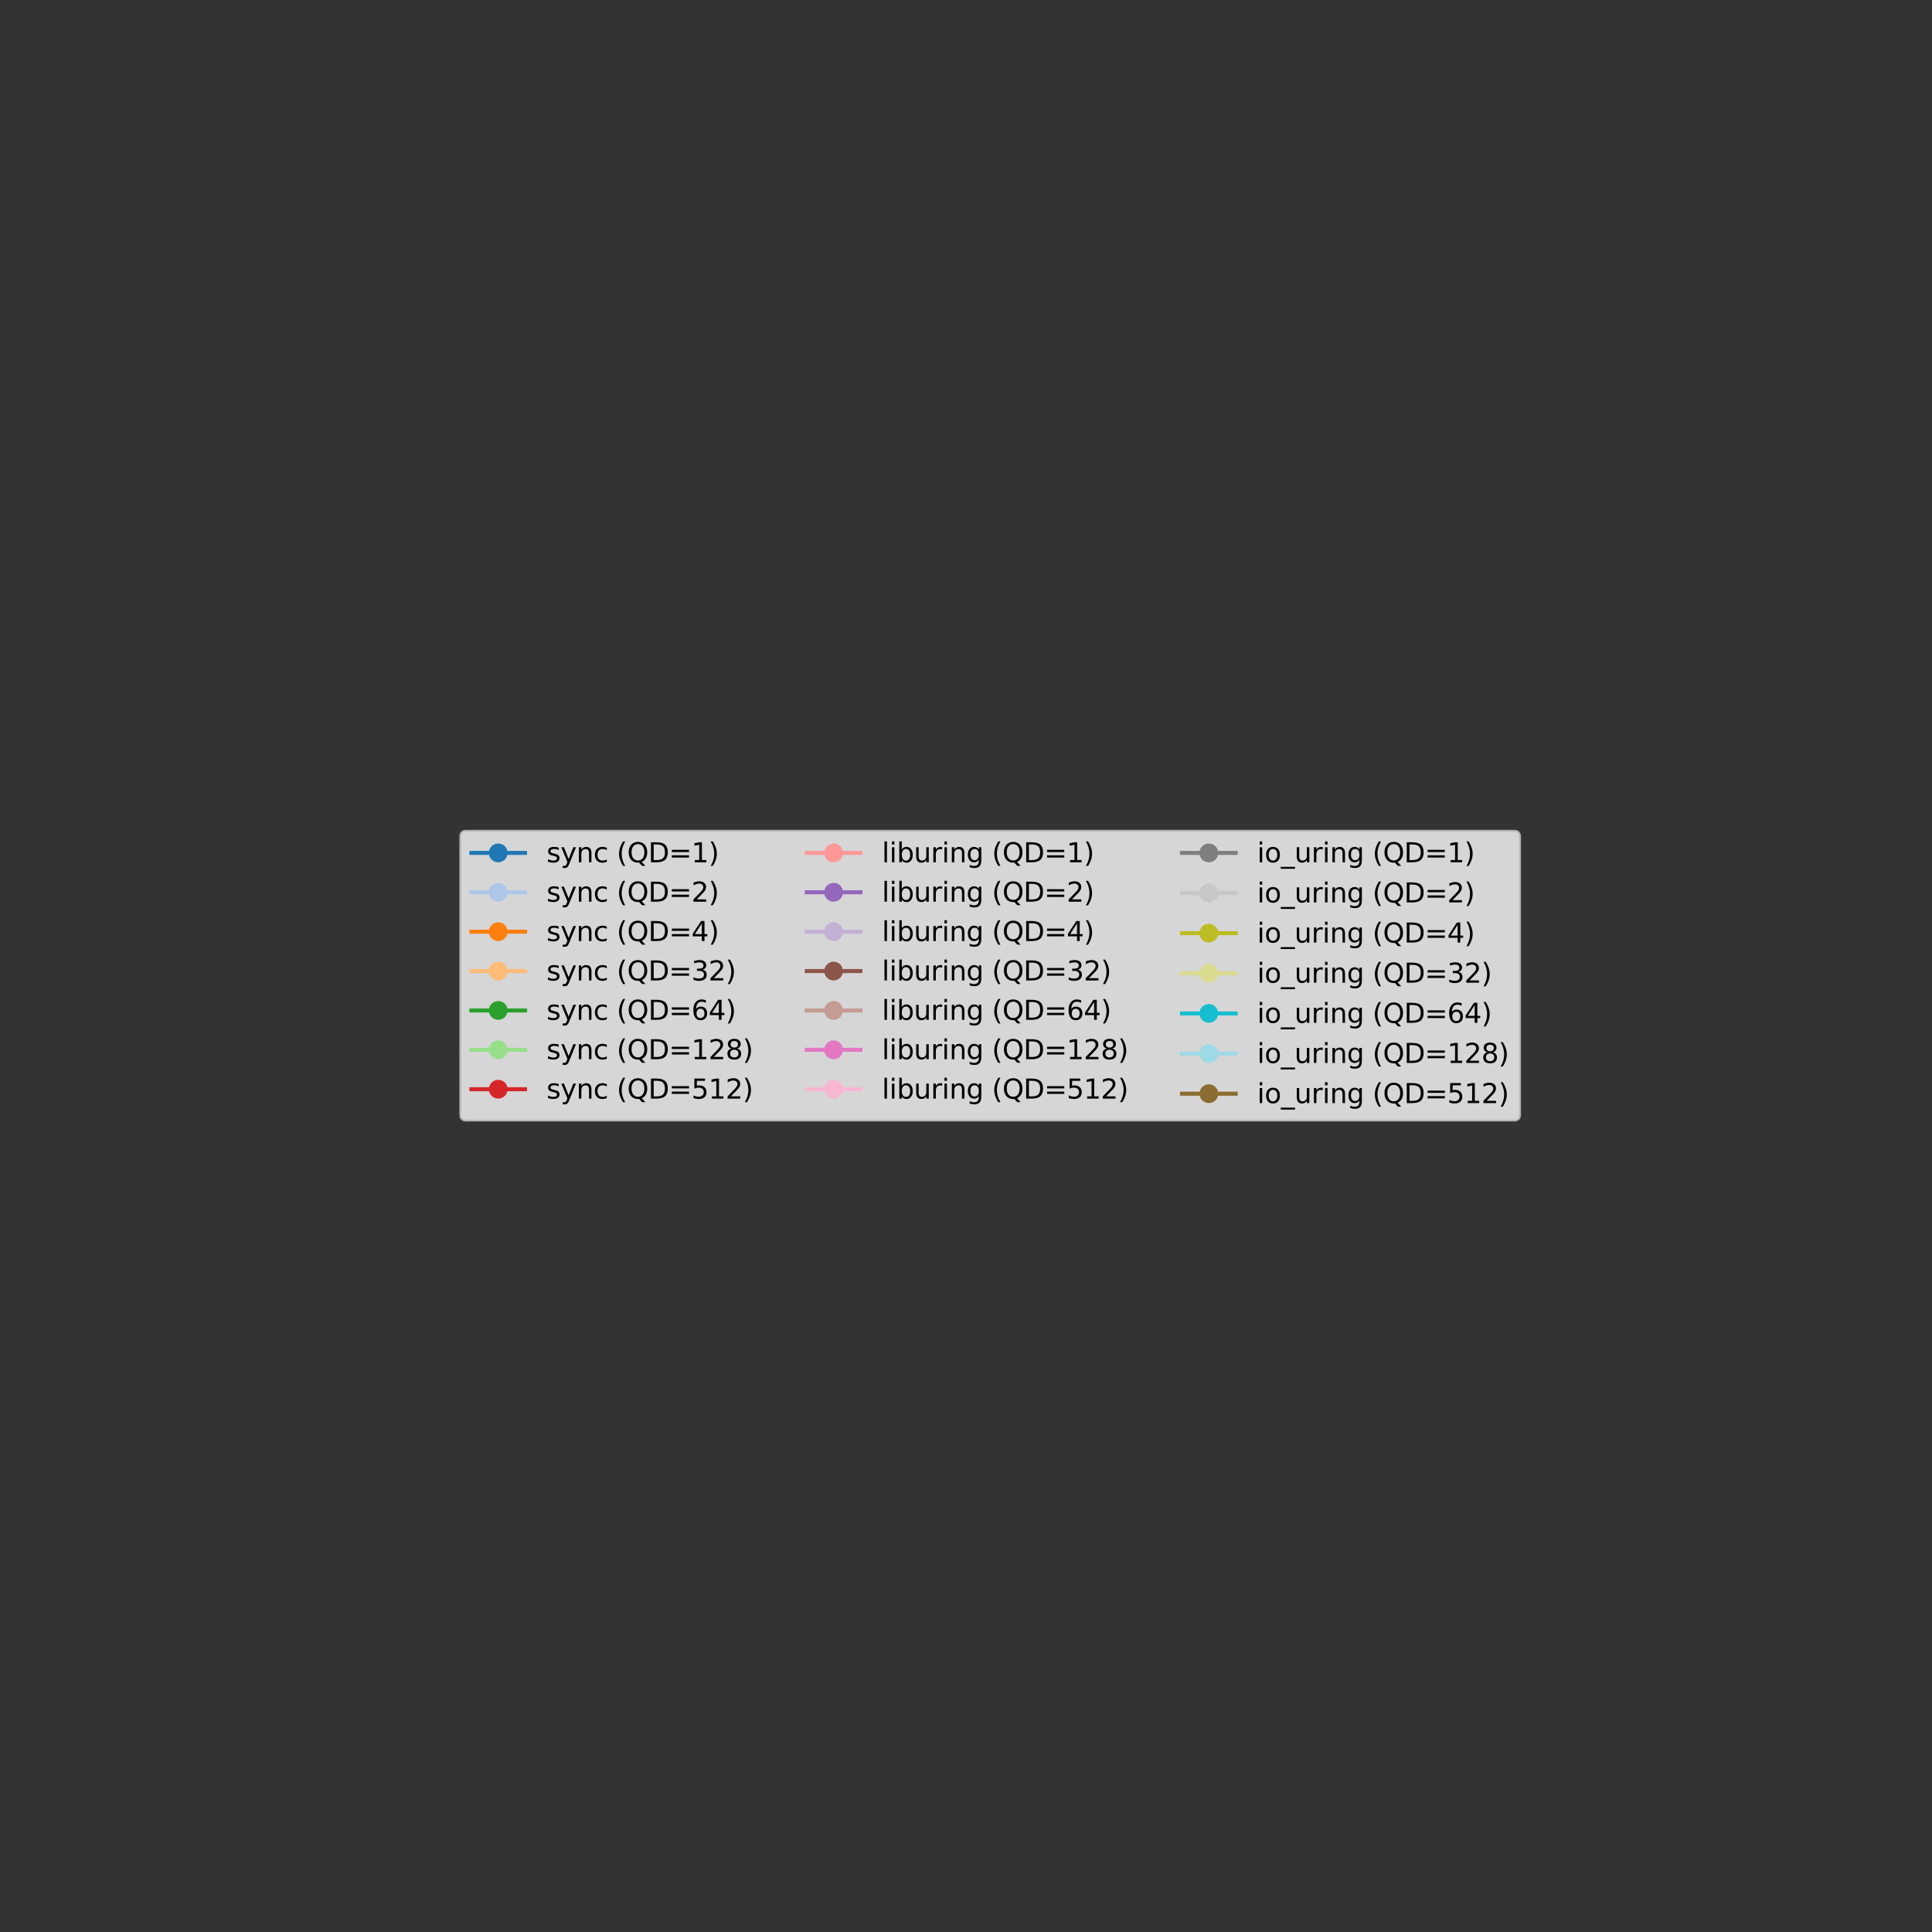 <?xml version="1.0" encoding="utf-8" standalone="no"?>
<!DOCTYPE svg PUBLIC "-//W3C//DTD SVG 1.1//EN"
  "http://www.w3.org/Graphics/SVG/1.1/DTD/svg11.dtd">
<svg xmlns:xlink="http://www.w3.org/1999/xlink" width="720pt" height="720pt" viewBox="0 0 720 720" xmlns="http://www.w3.org/2000/svg" version="1.1">
 <rect x="0" y="0" width="720" height="720" fill="#333333" stroke="none"/>
 <defs>
  <style type="text/css">*{stroke-linejoin: round; stroke-linecap: butt}</style>
 </defs>
 <g id="figure_1">
  <g id="patch_1">
   <path d="M 0 720 
L 720 720 
L 720 0 
L 0 0 
L 0 720 
z
" style="fill: none"/>
  </g>
  <g id="axes_1">
   <g id="legend_1">
    <g id="patch_2">
     <path d="M 173.674 417.447 
L 564.326 417.447 
Q 566.326 417.447 566.326 415.447 
L 566.326 311.753 
Q 566.326 309.753 564.326 309.753 
L 173.674 309.753 
Q 171.674 309.753 171.674 311.753 
L 171.674 415.447 
Q 171.674 417.447 173.674 417.447 
z
" style="fill: #ffffff; opacity: 0.8; stroke: #cccccc; stroke-linejoin: miter"/>
    </g>
    <g id="line2d_1">
     <path d="M 175.674 317.852 
L 185.674 317.852 
L 195.674 317.852 
" style="fill: none; stroke: #1f77b4; stroke-width: 1.5; stroke-linecap: square"/>
     <defs>
      <path id="m8ab7fc795e" d="M 0 3 
C 0.796 3 1.559 2.684 2.121 2.121 
C 2.684 1.559 3 0.796 3 0 
C 3 -0.796 2.684 -1.559 2.121 -2.121 
C 1.559 -2.684 0.796 -3 0 -3 
C -0.796 -3 -1.559 -2.684 -2.121 -2.121 
C -2.684 -1.559 -3 -0.796 -3 0 
C -3 0.796 -2.684 1.559 -2.121 2.121 
C -1.559 2.684 -0.796 3 0 3 
z
" style="stroke: #1f77b4"/>
     </defs>
     <g>
      <use xlink:href="#m8ab7fc795e" x="185.674" y="317.852" style="fill: #1f77b4; stroke: #1f77b4"/>
     </g>
    </g>
    <g id="text_1">
     <!-- sync (QD=1) -->
     <g transform="translate(203.674 321.352) scale(0.1 -0.1)">
      <defs>
       <path id="DejaVuSans-73" d="M 2834 3397 
L 2834 2853 
Q 2591 2978 2328 3040 
Q 2066 3103 1784 3103 
Q 1356 3103 1142 2972 
Q 928 2841 928 2578 
Q 928 2378 1081 2264 
Q 1234 2150 1697 2047 
L 1894 2003 
Q 2506 1872 2764 1633 
Q 3022 1394 3022 966 
Q 3022 478 2636 193 
Q 2250 -91 1575 -91 
Q 1294 -91 989 -36 
Q 684 19 347 128 
L 347 722 
Q 666 556 975 473 
Q 1284 391 1588 391 
Q 1994 391 2212 530 
Q 2431 669 2431 922 
Q 2431 1156 2273 1281 
Q 2116 1406 1581 1522 
L 1381 1569 
Q 847 1681 609 1914 
Q 372 2147 372 2553 
Q 372 3047 722 3315 
Q 1072 3584 1716 3584 
Q 2034 3584 2315 3537 
Q 2597 3491 2834 3397 
z
" transform="scale(0.016)"/>
       <path id="DejaVuSans-79" d="M 2059 -325 
Q 1816 -950 1584 -1140 
Q 1353 -1331 966 -1331 
L 506 -1331 
L 506 -850 
L 844 -850 
Q 1081 -850 1212 -737 
Q 1344 -625 1503 -206 
L 1606 56 
L 191 3500 
L 800 3500 
L 1894 763 
L 2988 3500 
L 3597 3500 
L 2059 -325 
z
" transform="scale(0.016)"/>
       <path id="DejaVuSans-6e" d="M 3513 2113 
L 3513 0 
L 2938 0 
L 2938 2094 
Q 2938 2591 2744 2837 
Q 2550 3084 2163 3084 
Q 1697 3084 1428 2787 
Q 1159 2491 1159 1978 
L 1159 0 
L 581 0 
L 581 3500 
L 1159 3500 
L 1159 2956 
Q 1366 3272 1645 3428 
Q 1925 3584 2291 3584 
Q 2894 3584 3203 3211 
Q 3513 2838 3513 2113 
z
" transform="scale(0.016)"/>
       <path id="DejaVuSans-63" d="M 3122 3366 
L 3122 2828 
Q 2878 2963 2633 3030 
Q 2388 3097 2138 3097 
Q 1578 3097 1268 2742 
Q 959 2388 959 1747 
Q 959 1106 1268 751 
Q 1578 397 2138 397 
Q 2388 397 2633 464 
Q 2878 531 3122 666 
L 3122 134 
Q 2881 22 2623 -34 
Q 2366 -91 2075 -91 
Q 1284 -91 818 406 
Q 353 903 353 1747 
Q 353 2603 823 3093 
Q 1294 3584 2113 3584 
Q 2378 3584 2631 3529 
Q 2884 3475 3122 3366 
z
" transform="scale(0.016)"/>
       <path id="DejaVuSans-20" transform="scale(0.016)"/>
       <path id="DejaVuSans-28" d="M 1984 4856 
Q 1566 4138 1362 3434 
Q 1159 2731 1159 2009 
Q 1159 1288 1364 580 
Q 1569 -128 1984 -844 
L 1484 -844 
Q 1016 -109 783 600 
Q 550 1309 550 2009 
Q 550 2706 781 3412 
Q 1013 4119 1484 4856 
L 1984 4856 
z
" transform="scale(0.016)"/>
       <path id="DejaVuSans-51" d="M 2522 4238 
Q 1834 4238 1429 3725 
Q 1025 3213 1025 2328 
Q 1025 1447 1429 934 
Q 1834 422 2522 422 
Q 3209 422 3611 934 
Q 4013 1447 4013 2328 
Q 4013 3213 3611 3725 
Q 3209 4238 2522 4238 
z
M 3406 84 
L 4238 -825 
L 3475 -825 
L 2784 -78 
Q 2681 -84 2626 -87 
Q 2572 -91 2522 -91 
Q 1538 -91 948 567 
Q 359 1225 359 2328 
Q 359 3434 948 4092 
Q 1538 4750 2522 4750 
Q 3503 4750 4090 4092 
Q 4678 3434 4678 2328 
Q 4678 1516 4351 937 
Q 4025 359 3406 84 
z
" transform="scale(0.016)"/>
       <path id="DejaVuSans-44" d="M 1259 4147 
L 1259 519 
L 2022 519 
Q 2988 519 3436 956 
Q 3884 1394 3884 2338 
Q 3884 3275 3436 3711 
Q 2988 4147 2022 4147 
L 1259 4147 
z
M 628 4666 
L 1925 4666 
Q 3281 4666 3915 4102 
Q 4550 3538 4550 2338 
Q 4550 1131 3912 565 
Q 3275 0 1925 0 
L 628 0 
L 628 4666 
z
" transform="scale(0.016)"/>
       <path id="DejaVuSans-3d" d="M 678 2906 
L 4684 2906 
L 4684 2381 
L 678 2381 
L 678 2906 
z
M 678 1631 
L 4684 1631 
L 4684 1100 
L 678 1100 
L 678 1631 
z
" transform="scale(0.016)"/>
       <path id="DejaVuSans-31" d="M 794 531 
L 1825 531 
L 1825 4091 
L 703 3866 
L 703 4441 
L 1819 4666 
L 2450 4666 
L 2450 531 
L 3481 531 
L 3481 0 
L 794 0 
L 794 531 
z
" transform="scale(0.016)"/>
       <path id="DejaVuSans-29" d="M 513 4856 
L 1013 4856 
Q 1481 4119 1714 3412 
Q 1947 2706 1947 2009 
Q 1947 1309 1714 600 
Q 1481 -109 1013 -844 
L 513 -844 
Q 928 -128 1133 580 
Q 1338 1288 1338 2009 
Q 1338 2731 1133 3434 
Q 928 4138 513 4856 
z
" transform="scale(0.016)"/>
      </defs>
      <use xlink:href="#DejaVuSans-73"/>
      <use xlink:href="#DejaVuSans-79" x="52.1"/>
      <use xlink:href="#DejaVuSans-6e" x="111.279"/>
      <use xlink:href="#DejaVuSans-63" x="174.658"/>
      <use xlink:href="#DejaVuSans-20" x="229.639"/>
      <use xlink:href="#DejaVuSans-28" x="261.426"/>
      <use xlink:href="#DejaVuSans-51" x="300.439"/>
      <use xlink:href="#DejaVuSans-44" x="379.15"/>
      <use xlink:href="#DejaVuSans-3d" x="456.152"/>
      <use xlink:href="#DejaVuSans-31" x="539.941"/>
      <use xlink:href="#DejaVuSans-29" x="603.564"/>
     </g>
    </g>
    <g id="line2d_2">
     <path d="M 175.674 332.53 
L 185.674 332.53 
L 195.674 332.53 
" style="fill: none; stroke: #aec7e8; stroke-width: 1.5; stroke-linecap: square"/>
     <defs>
      <path id="m1f71b1d331" d="M 0 3 
C 0.796 3 1.559 2.684 2.121 2.121 
C 2.684 1.559 3 0.796 3 0 
C 3 -0.796 2.684 -1.559 2.121 -2.121 
C 1.559 -2.684 0.796 -3 0 -3 
C -0.796 -3 -1.559 -2.684 -2.121 -2.121 
C -2.684 -1.559 -3 -0.796 -3 0 
C -3 0.796 -2.684 1.559 -2.121 2.121 
C -1.559 2.684 -0.796 3 0 3 
z
" style="stroke: #aec7e8"/>
     </defs>
     <g>
      <use xlink:href="#m1f71b1d331" x="185.674" y="332.53" style="fill: #aec7e8; stroke: #aec7e8"/>
     </g>
    </g>
    <g id="text_2">
     <!-- sync (QD=2) -->
     <g transform="translate(203.674 336.03) scale(0.1 -0.1)">
      <defs>
       <path id="DejaVuSans-32" d="M 1228 531 
L 3431 531 
L 3431 0 
L 469 0 
L 469 531 
Q 828 903 1448 1529 
Q 2069 2156 2228 2338 
Q 2531 2678 2651 2914 
Q 2772 3150 2772 3378 
Q 2772 3750 2511 3984 
Q 2250 4219 1831 4219 
Q 1534 4219 1204 4116 
Q 875 4013 500 3803 
L 500 4441 
Q 881 4594 1212 4672 
Q 1544 4750 1819 4750 
Q 2544 4750 2975 4387 
Q 3406 4025 3406 3419 
Q 3406 3131 3298 2873 
Q 3191 2616 2906 2266 
Q 2828 2175 2409 1742 
Q 1991 1309 1228 531 
z
" transform="scale(0.016)"/>
      </defs>
      <use xlink:href="#DejaVuSans-73"/>
      <use xlink:href="#DejaVuSans-79" x="52.1"/>
      <use xlink:href="#DejaVuSans-6e" x="111.279"/>
      <use xlink:href="#DejaVuSans-63" x="174.658"/>
      <use xlink:href="#DejaVuSans-20" x="229.639"/>
      <use xlink:href="#DejaVuSans-28" x="261.426"/>
      <use xlink:href="#DejaVuSans-51" x="300.439"/>
      <use xlink:href="#DejaVuSans-44" x="379.15"/>
      <use xlink:href="#DejaVuSans-3d" x="456.152"/>
      <use xlink:href="#DejaVuSans-32" x="539.941"/>
      <use xlink:href="#DejaVuSans-29" x="603.564"/>
     </g>
    </g>
    <g id="line2d_3">
     <path d="M 175.674 347.208 
L 185.674 347.208 
L 195.674 347.208 
" style="fill: none; stroke: #ff7f0e; stroke-width: 1.5; stroke-linecap: square"/>
     <defs>
      <path id="m5736bb2b88" d="M 0 3 
C 0.796 3 1.559 2.684 2.121 2.121 
C 2.684 1.559 3 0.796 3 0 
C 3 -0.796 2.684 -1.559 2.121 -2.121 
C 1.559 -2.684 0.796 -3 0 -3 
C -0.796 -3 -1.559 -2.684 -2.121 -2.121 
C -2.684 -1.559 -3 -0.796 -3 0 
C -3 0.796 -2.684 1.559 -2.121 2.121 
C -1.559 2.684 -0.796 3 0 3 
z
" style="stroke: #ff7f0e"/>
     </defs>
     <g>
      <use xlink:href="#m5736bb2b88" x="185.674" y="347.208" style="fill: #ff7f0e; stroke: #ff7f0e"/>
     </g>
    </g>
    <g id="text_3">
     <!-- sync (QD=4) -->
     <g transform="translate(203.674 350.708) scale(0.1 -0.1)">
      <defs>
       <path id="DejaVuSans-34" d="M 2419 4116 
L 825 1625 
L 2419 1625 
L 2419 4116 
z
M 2253 4666 
L 3047 4666 
L 3047 1625 
L 3713 1625 
L 3713 1100 
L 3047 1100 
L 3047 0 
L 2419 0 
L 2419 1100 
L 313 1100 
L 313 1709 
L 2253 4666 
z
" transform="scale(0.016)"/>
      </defs>
      <use xlink:href="#DejaVuSans-73"/>
      <use xlink:href="#DejaVuSans-79" x="52.1"/>
      <use xlink:href="#DejaVuSans-6e" x="111.279"/>
      <use xlink:href="#DejaVuSans-63" x="174.658"/>
      <use xlink:href="#DejaVuSans-20" x="229.639"/>
      <use xlink:href="#DejaVuSans-28" x="261.426"/>
      <use xlink:href="#DejaVuSans-51" x="300.439"/>
      <use xlink:href="#DejaVuSans-44" x="379.15"/>
      <use xlink:href="#DejaVuSans-3d" x="456.152"/>
      <use xlink:href="#DejaVuSans-34" x="539.941"/>
      <use xlink:href="#DejaVuSans-29" x="603.564"/>
     </g>
    </g>
    <g id="line2d_4">
     <path d="M 175.674 361.886 
L 185.674 361.886 
L 195.674 361.886 
" style="fill: none; stroke: #ffbb78; stroke-width: 1.5; stroke-linecap: square"/>
     <defs>
      <path id="m70a2b8c327" d="M 0 3 
C 0.796 3 1.559 2.684 2.121 2.121 
C 2.684 1.559 3 0.796 3 0 
C 3 -0.796 2.684 -1.559 2.121 -2.121 
C 1.559 -2.684 0.796 -3 0 -3 
C -0.796 -3 -1.559 -2.684 -2.121 -2.121 
C -2.684 -1.559 -3 -0.796 -3 0 
C -3 0.796 -2.684 1.559 -2.121 2.121 
C -1.559 2.684 -0.796 3 0 3 
z
" style="stroke: #ffbb78"/>
     </defs>
     <g>
      <use xlink:href="#m70a2b8c327" x="185.674" y="361.886" style="fill: #ffbb78; stroke: #ffbb78"/>
     </g>
    </g>
    <g id="text_4">
     <!-- sync (QD=32) -->
     <g transform="translate(203.674 365.386) scale(0.1 -0.1)">
      <defs>
       <path id="DejaVuSans-33" d="M 2597 2516 
Q 3050 2419 3304 2112 
Q 3559 1806 3559 1356 
Q 3559 666 3084 287 
Q 2609 -91 1734 -91 
Q 1441 -91 1130 -33 
Q 819 25 488 141 
L 488 750 
Q 750 597 1062 519 
Q 1375 441 1716 441 
Q 2309 441 2620 675 
Q 2931 909 2931 1356 
Q 2931 1769 2642 2001 
Q 2353 2234 1838 2234 
L 1294 2234 
L 1294 2753 
L 1863 2753 
Q 2328 2753 2575 2939 
Q 2822 3125 2822 3475 
Q 2822 3834 2567 4026 
Q 2313 4219 1838 4219 
Q 1578 4219 1281 4162 
Q 984 4106 628 3988 
L 628 4550 
Q 988 4650 1302 4700 
Q 1616 4750 1894 4750 
Q 2613 4750 3031 4423 
Q 3450 4097 3450 3541 
Q 3450 3153 3228 2886 
Q 3006 2619 2597 2516 
z
" transform="scale(0.016)"/>
      </defs>
      <use xlink:href="#DejaVuSans-73"/>
      <use xlink:href="#DejaVuSans-79" x="52.1"/>
      <use xlink:href="#DejaVuSans-6e" x="111.279"/>
      <use xlink:href="#DejaVuSans-63" x="174.658"/>
      <use xlink:href="#DejaVuSans-20" x="229.639"/>
      <use xlink:href="#DejaVuSans-28" x="261.426"/>
      <use xlink:href="#DejaVuSans-51" x="300.439"/>
      <use xlink:href="#DejaVuSans-44" x="379.15"/>
      <use xlink:href="#DejaVuSans-3d" x="456.152"/>
      <use xlink:href="#DejaVuSans-33" x="539.941"/>
      <use xlink:href="#DejaVuSans-32" x="603.564"/>
      <use xlink:href="#DejaVuSans-29" x="667.188"/>
     </g>
    </g>
    <g id="line2d_5">
     <path d="M 175.674 376.564 
L 185.674 376.564 
L 195.674 376.564 
" style="fill: none; stroke: #2ca02c; stroke-width: 1.5; stroke-linecap: square"/>
     <defs>
      <path id="m4af6b072e3" d="M 0 3 
C 0.796 3 1.559 2.684 2.121 2.121 
C 2.684 1.559 3 0.796 3 0 
C 3 -0.796 2.684 -1.559 2.121 -2.121 
C 1.559 -2.684 0.796 -3 0 -3 
C -0.796 -3 -1.559 -2.684 -2.121 -2.121 
C -2.684 -1.559 -3 -0.796 -3 0 
C -3 0.796 -2.684 1.559 -2.121 2.121 
C -1.559 2.684 -0.796 3 0 3 
z
" style="stroke: #2ca02c"/>
     </defs>
     <g>
      <use xlink:href="#m4af6b072e3" x="185.674" y="376.564" style="fill: #2ca02c; stroke: #2ca02c"/>
     </g>
    </g>
    <g id="text_5">
     <!-- sync (QD=64) -->
     <g transform="translate(203.674 380.064) scale(0.1 -0.1)">
      <defs>
       <path id="DejaVuSans-36" d="M 2113 2584 
Q 1688 2584 1439 2293 
Q 1191 2003 1191 1497 
Q 1191 994 1439 701 
Q 1688 409 2113 409 
Q 2538 409 2786 701 
Q 3034 994 3034 1497 
Q 3034 2003 2786 2293 
Q 2538 2584 2113 2584 
z
M 3366 4563 
L 3366 3988 
Q 3128 4100 2886 4159 
Q 2644 4219 2406 4219 
Q 1781 4219 1451 3797 
Q 1122 3375 1075 2522 
Q 1259 2794 1537 2939 
Q 1816 3084 2150 3084 
Q 2853 3084 3261 2657 
Q 3669 2231 3669 1497 
Q 3669 778 3244 343 
Q 2819 -91 2113 -91 
Q 1303 -91 875 529 
Q 447 1150 447 2328 
Q 447 3434 972 4092 
Q 1497 4750 2381 4750 
Q 2619 4750 2861 4703 
Q 3103 4656 3366 4563 
z
" transform="scale(0.016)"/>
      </defs>
      <use xlink:href="#DejaVuSans-73"/>
      <use xlink:href="#DejaVuSans-79" x="52.1"/>
      <use xlink:href="#DejaVuSans-6e" x="111.279"/>
      <use xlink:href="#DejaVuSans-63" x="174.658"/>
      <use xlink:href="#DejaVuSans-20" x="229.639"/>
      <use xlink:href="#DejaVuSans-28" x="261.426"/>
      <use xlink:href="#DejaVuSans-51" x="300.439"/>
      <use xlink:href="#DejaVuSans-44" x="379.15"/>
      <use xlink:href="#DejaVuSans-3d" x="456.152"/>
      <use xlink:href="#DejaVuSans-36" x="539.941"/>
      <use xlink:href="#DejaVuSans-34" x="603.564"/>
      <use xlink:href="#DejaVuSans-29" x="667.188"/>
     </g>
    </g>
    <g id="line2d_6">
     <path d="M 175.674 391.242 
L 185.674 391.242 
L 195.674 391.242 
" style="fill: none; stroke: #98df8a; stroke-width: 1.5; stroke-linecap: square"/>
     <defs>
      <path id="mdacebbf395" d="M 0 3 
C 0.796 3 1.559 2.684 2.121 2.121 
C 2.684 1.559 3 0.796 3 0 
C 3 -0.796 2.684 -1.559 2.121 -2.121 
C 1.559 -2.684 0.796 -3 0 -3 
C -0.796 -3 -1.559 -2.684 -2.121 -2.121 
C -2.684 -1.559 -3 -0.796 -3 0 
C -3 0.796 -2.684 1.559 -2.121 2.121 
C -1.559 2.684 -0.796 3 0 3 
z
" style="stroke: #98df8a"/>
     </defs>
     <g>
      <use xlink:href="#mdacebbf395" x="185.674" y="391.242" style="fill: #98df8a; stroke: #98df8a"/>
     </g>
    </g>
    <g id="text_6">
     <!-- sync (QD=128) -->
     <g transform="translate(203.674 394.742) scale(0.1 -0.1)">
      <defs>
       <path id="DejaVuSans-38" d="M 2034 2216 
Q 1584 2216 1326 1975 
Q 1069 1734 1069 1313 
Q 1069 891 1326 650 
Q 1584 409 2034 409 
Q 2484 409 2743 651 
Q 3003 894 3003 1313 
Q 3003 1734 2745 1975 
Q 2488 2216 2034 2216 
z
M 1403 2484 
Q 997 2584 770 2862 
Q 544 3141 544 3541 
Q 544 4100 942 4425 
Q 1341 4750 2034 4750 
Q 2731 4750 3128 4425 
Q 3525 4100 3525 3541 
Q 3525 3141 3298 2862 
Q 3072 2584 2669 2484 
Q 3125 2378 3379 2068 
Q 3634 1759 3634 1313 
Q 3634 634 3220 271 
Q 2806 -91 2034 -91 
Q 1263 -91 848 271 
Q 434 634 434 1313 
Q 434 1759 690 2068 
Q 947 2378 1403 2484 
z
M 1172 3481 
Q 1172 3119 1398 2916 
Q 1625 2713 2034 2713 
Q 2441 2713 2670 2916 
Q 2900 3119 2900 3481 
Q 2900 3844 2670 4047 
Q 2441 4250 2034 4250 
Q 1625 4250 1398 4047 
Q 1172 3844 1172 3481 
z
" transform="scale(0.016)"/>
      </defs>
      <use xlink:href="#DejaVuSans-73"/>
      <use xlink:href="#DejaVuSans-79" x="52.1"/>
      <use xlink:href="#DejaVuSans-6e" x="111.279"/>
      <use xlink:href="#DejaVuSans-63" x="174.658"/>
      <use xlink:href="#DejaVuSans-20" x="229.639"/>
      <use xlink:href="#DejaVuSans-28" x="261.426"/>
      <use xlink:href="#DejaVuSans-51" x="300.439"/>
      <use xlink:href="#DejaVuSans-44" x="379.15"/>
      <use xlink:href="#DejaVuSans-3d" x="456.152"/>
      <use xlink:href="#DejaVuSans-31" x="539.941"/>
      <use xlink:href="#DejaVuSans-32" x="603.564"/>
      <use xlink:href="#DejaVuSans-38" x="667.188"/>
      <use xlink:href="#DejaVuSans-29" x="730.811"/>
     </g>
    </g>
    <g id="line2d_7">
     <path d="M 175.674 405.92 
L 185.674 405.92 
L 195.674 405.92 
" style="fill: none; stroke: #d62728; stroke-width: 1.5; stroke-linecap: square"/>
     <defs>
      <path id="m9d462d603a" d="M 0 3 
C 0.796 3 1.559 2.684 2.121 2.121 
C 2.684 1.559 3 0.796 3 0 
C 3 -0.796 2.684 -1.559 2.121 -2.121 
C 1.559 -2.684 0.796 -3 0 -3 
C -0.796 -3 -1.559 -2.684 -2.121 -2.121 
C -2.684 -1.559 -3 -0.796 -3 0 
C -3 0.796 -2.684 1.559 -2.121 2.121 
C -1.559 2.684 -0.796 3 0 3 
z
" style="stroke: #d62728"/>
     </defs>
     <g>
      <use xlink:href="#m9d462d603a" x="185.674" y="405.92" style="fill: #d62728; stroke: #d62728"/>
     </g>
    </g>
    <g id="text_7">
     <!-- sync (QD=512) -->
     <g transform="translate(203.674 409.42) scale(0.1 -0.1)">
      <defs>
       <path id="DejaVuSans-35" d="M 691 4666 
L 3169 4666 
L 3169 4134 
L 1269 4134 
L 1269 2991 
Q 1406 3038 1543 3061 
Q 1681 3084 1819 3084 
Q 2600 3084 3056 2656 
Q 3513 2228 3513 1497 
Q 3513 744 3044 326 
Q 2575 -91 1722 -91 
Q 1428 -91 1123 -41 
Q 819 9 494 109 
L 494 744 
Q 775 591 1075 516 
Q 1375 441 1709 441 
Q 2250 441 2565 725 
Q 2881 1009 2881 1497 
Q 2881 1984 2565 2268 
Q 2250 2553 1709 2553 
Q 1456 2553 1204 2497 
Q 953 2441 691 2322 
L 691 4666 
z
" transform="scale(0.016)"/>
      </defs>
      <use xlink:href="#DejaVuSans-73"/>
      <use xlink:href="#DejaVuSans-79" x="52.1"/>
      <use xlink:href="#DejaVuSans-6e" x="111.279"/>
      <use xlink:href="#DejaVuSans-63" x="174.658"/>
      <use xlink:href="#DejaVuSans-20" x="229.639"/>
      <use xlink:href="#DejaVuSans-28" x="261.426"/>
      <use xlink:href="#DejaVuSans-51" x="300.439"/>
      <use xlink:href="#DejaVuSans-44" x="379.15"/>
      <use xlink:href="#DejaVuSans-3d" x="456.152"/>
      <use xlink:href="#DejaVuSans-35" x="539.941"/>
      <use xlink:href="#DejaVuSans-31" x="603.564"/>
      <use xlink:href="#DejaVuSans-32" x="667.188"/>
      <use xlink:href="#DejaVuSans-29" x="730.811"/>
     </g>
    </g>
    <g id="line2d_8">
     <path d="M 300.659 317.852 
L 310.659 317.852 
L 320.659 317.852 
" style="fill: none; stroke: #ff9896; stroke-width: 1.5; stroke-linecap: square"/>
     <defs>
      <path id="m18e12fead7" d="M 0 3 
C 0.796 3 1.559 2.684 2.121 2.121 
C 2.684 1.559 3 0.796 3 0 
C 3 -0.796 2.684 -1.559 2.121 -2.121 
C 1.559 -2.684 0.796 -3 0 -3 
C -0.796 -3 -1.559 -2.684 -2.121 -2.121 
C -2.684 -1.559 -3 -0.796 -3 0 
C -3 0.796 -2.684 1.559 -2.121 2.121 
C -1.559 2.684 -0.796 3 0 3 
z
" style="stroke: #ff9896"/>
     </defs>
     <g>
      <use xlink:href="#m18e12fead7" x="310.659" y="317.852" style="fill: #ff9896; stroke: #ff9896"/>
     </g>
    </g>
    <g id="text_8">
     <!-- liburing (QD=1) -->
     <g transform="translate(328.659 321.352) scale(0.1 -0.1)">
      <defs>
       <path id="DejaVuSans-6c" d="M 603 4863 
L 1178 4863 
L 1178 0 
L 603 0 
L 603 4863 
z
" transform="scale(0.016)"/>
       <path id="DejaVuSans-69" d="M 603 3500 
L 1178 3500 
L 1178 0 
L 603 0 
L 603 3500 
z
M 603 4863 
L 1178 4863 
L 1178 4134 
L 603 4134 
L 603 4863 
z
" transform="scale(0.016)"/>
       <path id="DejaVuSans-62" d="M 3116 1747 
Q 3116 2381 2855 2742 
Q 2594 3103 2138 3103 
Q 1681 3103 1420 2742 
Q 1159 2381 1159 1747 
Q 1159 1113 1420 752 
Q 1681 391 2138 391 
Q 2594 391 2855 752 
Q 3116 1113 3116 1747 
z
M 1159 2969 
Q 1341 3281 1617 3432 
Q 1894 3584 2278 3584 
Q 2916 3584 3314 3078 
Q 3713 2572 3713 1747 
Q 3713 922 3314 415 
Q 2916 -91 2278 -91 
Q 1894 -91 1617 61 
Q 1341 213 1159 525 
L 1159 0 
L 581 0 
L 581 4863 
L 1159 4863 
L 1159 2969 
z
" transform="scale(0.016)"/>
       <path id="DejaVuSans-75" d="M 544 1381 
L 544 3500 
L 1119 3500 
L 1119 1403 
Q 1119 906 1312 657 
Q 1506 409 1894 409 
Q 2359 409 2629 706 
Q 2900 1003 2900 1516 
L 2900 3500 
L 3475 3500 
L 3475 0 
L 2900 0 
L 2900 538 
Q 2691 219 2414 64 
Q 2138 -91 1772 -91 
Q 1169 -91 856 284 
Q 544 659 544 1381 
z
M 1991 3584 
L 1991 3584 
z
" transform="scale(0.016)"/>
       <path id="DejaVuSans-72" d="M 2631 2963 
Q 2534 3019 2420 3045 
Q 2306 3072 2169 3072 
Q 1681 3072 1420 2755 
Q 1159 2438 1159 1844 
L 1159 0 
L 581 0 
L 581 3500 
L 1159 3500 
L 1159 2956 
Q 1341 3275 1631 3429 
Q 1922 3584 2338 3584 
Q 2397 3584 2469 3576 
Q 2541 3569 2628 3553 
L 2631 2963 
z
" transform="scale(0.016)"/>
       <path id="DejaVuSans-67" d="M 2906 1791 
Q 2906 2416 2648 2759 
Q 2391 3103 1925 3103 
Q 1463 3103 1205 2759 
Q 947 2416 947 1791 
Q 947 1169 1205 825 
Q 1463 481 1925 481 
Q 2391 481 2648 825 
Q 2906 1169 2906 1791 
z
M 3481 434 
Q 3481 -459 3084 -895 
Q 2688 -1331 1869 -1331 
Q 1566 -1331 1297 -1286 
Q 1028 -1241 775 -1147 
L 775 -588 
Q 1028 -725 1275 -790 
Q 1522 -856 1778 -856 
Q 2344 -856 2625 -561 
Q 2906 -266 2906 331 
L 2906 616 
Q 2728 306 2450 153 
Q 2172 0 1784 0 
Q 1141 0 747 490 
Q 353 981 353 1791 
Q 353 2603 747 3093 
Q 1141 3584 1784 3584 
Q 2172 3584 2450 3431 
Q 2728 3278 2906 2969 
L 2906 3500 
L 3481 3500 
L 3481 434 
z
" transform="scale(0.016)"/>
      </defs>
      <use xlink:href="#DejaVuSans-6c"/>
      <use xlink:href="#DejaVuSans-69" x="27.783"/>
      <use xlink:href="#DejaVuSans-62" x="55.566"/>
      <use xlink:href="#DejaVuSans-75" x="119.043"/>
      <use xlink:href="#DejaVuSans-72" x="182.422"/>
      <use xlink:href="#DejaVuSans-69" x="223.535"/>
      <use xlink:href="#DejaVuSans-6e" x="251.318"/>
      <use xlink:href="#DejaVuSans-67" x="314.697"/>
      <use xlink:href="#DejaVuSans-20" x="378.174"/>
      <use xlink:href="#DejaVuSans-28" x="409.961"/>
      <use xlink:href="#DejaVuSans-51" x="448.975"/>
      <use xlink:href="#DejaVuSans-44" x="527.686"/>
      <use xlink:href="#DejaVuSans-3d" x="604.688"/>
      <use xlink:href="#DejaVuSans-31" x="688.477"/>
      <use xlink:href="#DejaVuSans-29" x="752.1"/>
     </g>
    </g>
    <g id="line2d_9">
     <path d="M 300.659 332.53 
L 310.659 332.53 
L 320.659 332.53 
" style="fill: none; stroke: #9467bd; stroke-width: 1.5; stroke-linecap: square"/>
     <defs>
      <path id="m5ba9f2a672" d="M 0 3 
C 0.796 3 1.559 2.684 2.121 2.121 
C 2.684 1.559 3 0.796 3 0 
C 3 -0.796 2.684 -1.559 2.121 -2.121 
C 1.559 -2.684 0.796 -3 0 -3 
C -0.796 -3 -1.559 -2.684 -2.121 -2.121 
C -2.684 -1.559 -3 -0.796 -3 0 
C -3 0.796 -2.684 1.559 -2.121 2.121 
C -1.559 2.684 -0.796 3 0 3 
z
" style="stroke: #9467bd"/>
     </defs>
     <g>
      <use xlink:href="#m5ba9f2a672" x="310.659" y="332.53" style="fill: #9467bd; stroke: #9467bd"/>
     </g>
    </g>
    <g id="text_9">
     <!-- liburing (QD=2) -->
     <g transform="translate(328.659 336.03) scale(0.1 -0.1)">
      <use xlink:href="#DejaVuSans-6c"/>
      <use xlink:href="#DejaVuSans-69" x="27.783"/>
      <use xlink:href="#DejaVuSans-62" x="55.566"/>
      <use xlink:href="#DejaVuSans-75" x="119.043"/>
      <use xlink:href="#DejaVuSans-72" x="182.422"/>
      <use xlink:href="#DejaVuSans-69" x="223.535"/>
      <use xlink:href="#DejaVuSans-6e" x="251.318"/>
      <use xlink:href="#DejaVuSans-67" x="314.697"/>
      <use xlink:href="#DejaVuSans-20" x="378.174"/>
      <use xlink:href="#DejaVuSans-28" x="409.961"/>
      <use xlink:href="#DejaVuSans-51" x="448.975"/>
      <use xlink:href="#DejaVuSans-44" x="527.686"/>
      <use xlink:href="#DejaVuSans-3d" x="604.688"/>
      <use xlink:href="#DejaVuSans-32" x="688.477"/>
      <use xlink:href="#DejaVuSans-29" x="752.1"/>
     </g>
    </g>
    <g id="line2d_10">
     <path d="M 300.659 347.208 
L 310.659 347.208 
L 320.659 347.208 
" style="fill: none; stroke: #c5b0d5; stroke-width: 1.5; stroke-linecap: square"/>
     <defs>
      <path id="m9a34e787dd" d="M 0 3 
C 0.796 3 1.559 2.684 2.121 2.121 
C 2.684 1.559 3 0.796 3 0 
C 3 -0.796 2.684 -1.559 2.121 -2.121 
C 1.559 -2.684 0.796 -3 0 -3 
C -0.796 -3 -1.559 -2.684 -2.121 -2.121 
C -2.684 -1.559 -3 -0.796 -3 0 
C -3 0.796 -2.684 1.559 -2.121 2.121 
C -1.559 2.684 -0.796 3 0 3 
z
" style="stroke: #c5b0d5"/>
     </defs>
     <g>
      <use xlink:href="#m9a34e787dd" x="310.659" y="347.208" style="fill: #c5b0d5; stroke: #c5b0d5"/>
     </g>
    </g>
    <g id="text_10">
     <!-- liburing (QD=4) -->
     <g transform="translate(328.659 350.708) scale(0.1 -0.1)">
      <use xlink:href="#DejaVuSans-6c"/>
      <use xlink:href="#DejaVuSans-69" x="27.783"/>
      <use xlink:href="#DejaVuSans-62" x="55.566"/>
      <use xlink:href="#DejaVuSans-75" x="119.043"/>
      <use xlink:href="#DejaVuSans-72" x="182.422"/>
      <use xlink:href="#DejaVuSans-69" x="223.535"/>
      <use xlink:href="#DejaVuSans-6e" x="251.318"/>
      <use xlink:href="#DejaVuSans-67" x="314.697"/>
      <use xlink:href="#DejaVuSans-20" x="378.174"/>
      <use xlink:href="#DejaVuSans-28" x="409.961"/>
      <use xlink:href="#DejaVuSans-51" x="448.975"/>
      <use xlink:href="#DejaVuSans-44" x="527.686"/>
      <use xlink:href="#DejaVuSans-3d" x="604.688"/>
      <use xlink:href="#DejaVuSans-34" x="688.477"/>
      <use xlink:href="#DejaVuSans-29" x="752.1"/>
     </g>
    </g>
    <g id="line2d_11">
     <path d="M 300.659 361.886 
L 310.659 361.886 
L 320.659 361.886 
" style="fill: none; stroke: #8c564b; stroke-width: 1.5; stroke-linecap: square"/>
     <defs>
      <path id="m68e4f4f0b9" d="M 0 3 
C 0.796 3 1.559 2.684 2.121 2.121 
C 2.684 1.559 3 0.796 3 0 
C 3 -0.796 2.684 -1.559 2.121 -2.121 
C 1.559 -2.684 0.796 -3 0 -3 
C -0.796 -3 -1.559 -2.684 -2.121 -2.121 
C -2.684 -1.559 -3 -0.796 -3 0 
C -3 0.796 -2.684 1.559 -2.121 2.121 
C -1.559 2.684 -0.796 3 0 3 
z
" style="stroke: #8c564b"/>
     </defs>
     <g>
      <use xlink:href="#m68e4f4f0b9" x="310.659" y="361.886" style="fill: #8c564b; stroke: #8c564b"/>
     </g>
    </g>
    <g id="text_11">
     <!-- liburing (QD=32) -->
     <g transform="translate(328.659 365.386) scale(0.1 -0.1)">
      <use xlink:href="#DejaVuSans-6c"/>
      <use xlink:href="#DejaVuSans-69" x="27.783"/>
      <use xlink:href="#DejaVuSans-62" x="55.566"/>
      <use xlink:href="#DejaVuSans-75" x="119.043"/>
      <use xlink:href="#DejaVuSans-72" x="182.422"/>
      <use xlink:href="#DejaVuSans-69" x="223.535"/>
      <use xlink:href="#DejaVuSans-6e" x="251.318"/>
      <use xlink:href="#DejaVuSans-67" x="314.697"/>
      <use xlink:href="#DejaVuSans-20" x="378.174"/>
      <use xlink:href="#DejaVuSans-28" x="409.961"/>
      <use xlink:href="#DejaVuSans-51" x="448.975"/>
      <use xlink:href="#DejaVuSans-44" x="527.686"/>
      <use xlink:href="#DejaVuSans-3d" x="604.688"/>
      <use xlink:href="#DejaVuSans-33" x="688.477"/>
      <use xlink:href="#DejaVuSans-32" x="752.1"/>
      <use xlink:href="#DejaVuSans-29" x="815.723"/>
     </g>
    </g>
    <g id="line2d_12">
     <path d="M 300.659 376.564 
L 310.659 376.564 
L 320.659 376.564 
" style="fill: none; stroke: #c49c94; stroke-width: 1.5; stroke-linecap: square"/>
     <defs>
      <path id="m6b027e3211" d="M 0 3 
C 0.796 3 1.559 2.684 2.121 2.121 
C 2.684 1.559 3 0.796 3 0 
C 3 -0.796 2.684 -1.559 2.121 -2.121 
C 1.559 -2.684 0.796 -3 0 -3 
C -0.796 -3 -1.559 -2.684 -2.121 -2.121 
C -2.684 -1.559 -3 -0.796 -3 0 
C -3 0.796 -2.684 1.559 -2.121 2.121 
C -1.559 2.684 -0.796 3 0 3 
z
" style="stroke: #c49c94"/>
     </defs>
     <g>
      <use xlink:href="#m6b027e3211" x="310.659" y="376.564" style="fill: #c49c94; stroke: #c49c94"/>
     </g>
    </g>
    <g id="text_12">
     <!-- liburing (QD=64) -->
     <g transform="translate(328.659 380.064) scale(0.1 -0.1)">
      <use xlink:href="#DejaVuSans-6c"/>
      <use xlink:href="#DejaVuSans-69" x="27.783"/>
      <use xlink:href="#DejaVuSans-62" x="55.566"/>
      <use xlink:href="#DejaVuSans-75" x="119.043"/>
      <use xlink:href="#DejaVuSans-72" x="182.422"/>
      <use xlink:href="#DejaVuSans-69" x="223.535"/>
      <use xlink:href="#DejaVuSans-6e" x="251.318"/>
      <use xlink:href="#DejaVuSans-67" x="314.697"/>
      <use xlink:href="#DejaVuSans-20" x="378.174"/>
      <use xlink:href="#DejaVuSans-28" x="409.961"/>
      <use xlink:href="#DejaVuSans-51" x="448.975"/>
      <use xlink:href="#DejaVuSans-44" x="527.686"/>
      <use xlink:href="#DejaVuSans-3d" x="604.688"/>
      <use xlink:href="#DejaVuSans-36" x="688.477"/>
      <use xlink:href="#DejaVuSans-34" x="752.1"/>
      <use xlink:href="#DejaVuSans-29" x="815.723"/>
     </g>
    </g>
    <g id="line2d_13">
     <path d="M 300.659 391.242 
L 310.659 391.242 
L 320.659 391.242 
" style="fill: none; stroke: #e377c2; stroke-width: 1.5; stroke-linecap: square"/>
     <defs>
      <path id="m7e0cef5d32" d="M 0 3 
C 0.796 3 1.559 2.684 2.121 2.121 
C 2.684 1.559 3 0.796 3 0 
C 3 -0.796 2.684 -1.559 2.121 -2.121 
C 1.559 -2.684 0.796 -3 0 -3 
C -0.796 -3 -1.559 -2.684 -2.121 -2.121 
C -2.684 -1.559 -3 -0.796 -3 0 
C -3 0.796 -2.684 1.559 -2.121 2.121 
C -1.559 2.684 -0.796 3 0 3 
z
" style="stroke: #e377c2"/>
     </defs>
     <g>
      <use xlink:href="#m7e0cef5d32" x="310.659" y="391.242" style="fill: #e377c2; stroke: #e377c2"/>
     </g>
    </g>
    <g id="text_13">
     <!-- liburing (QD=128) -->
     <g transform="translate(328.659 394.742) scale(0.1 -0.1)">
      <use xlink:href="#DejaVuSans-6c"/>
      <use xlink:href="#DejaVuSans-69" x="27.783"/>
      <use xlink:href="#DejaVuSans-62" x="55.566"/>
      <use xlink:href="#DejaVuSans-75" x="119.043"/>
      <use xlink:href="#DejaVuSans-72" x="182.422"/>
      <use xlink:href="#DejaVuSans-69" x="223.535"/>
      <use xlink:href="#DejaVuSans-6e" x="251.318"/>
      <use xlink:href="#DejaVuSans-67" x="314.697"/>
      <use xlink:href="#DejaVuSans-20" x="378.174"/>
      <use xlink:href="#DejaVuSans-28" x="409.961"/>
      <use xlink:href="#DejaVuSans-51" x="448.975"/>
      <use xlink:href="#DejaVuSans-44" x="527.686"/>
      <use xlink:href="#DejaVuSans-3d" x="604.688"/>
      <use xlink:href="#DejaVuSans-31" x="688.477"/>
      <use xlink:href="#DejaVuSans-32" x="752.1"/>
      <use xlink:href="#DejaVuSans-38" x="815.723"/>
      <use xlink:href="#DejaVuSans-29" x="879.346"/>
     </g>
    </g>
    <g id="line2d_14">
     <path d="M 300.659 405.92 
L 310.659 405.92 
L 320.659 405.92 
" style="fill: none; stroke: #f7b6d2; stroke-width: 1.5; stroke-linecap: square"/>
     <defs>
      <path id="m5af50c991c" d="M 0 3 
C 0.796 3 1.559 2.684 2.121 2.121 
C 2.684 1.559 3 0.796 3 0 
C 3 -0.796 2.684 -1.559 2.121 -2.121 
C 1.559 -2.684 0.796 -3 0 -3 
C -0.796 -3 -1.559 -2.684 -2.121 -2.121 
C -2.684 -1.559 -3 -0.796 -3 0 
C -3 0.796 -2.684 1.559 -2.121 2.121 
C -1.559 2.684 -0.796 3 0 3 
z
" style="stroke: #f7b6d2"/>
     </defs>
     <g>
      <use xlink:href="#m5af50c991c" x="310.659" y="405.92" style="fill: #f7b6d2; stroke: #f7b6d2"/>
     </g>
    </g>
    <g id="text_14">
     <!-- liburing (QD=512) -->
     <g transform="translate(328.659 409.42) scale(0.1 -0.1)">
      <use xlink:href="#DejaVuSans-6c"/>
      <use xlink:href="#DejaVuSans-69" x="27.783"/>
      <use xlink:href="#DejaVuSans-62" x="55.566"/>
      <use xlink:href="#DejaVuSans-75" x="119.043"/>
      <use xlink:href="#DejaVuSans-72" x="182.422"/>
      <use xlink:href="#DejaVuSans-69" x="223.535"/>
      <use xlink:href="#DejaVuSans-6e" x="251.318"/>
      <use xlink:href="#DejaVuSans-67" x="314.697"/>
      <use xlink:href="#DejaVuSans-20" x="378.174"/>
      <use xlink:href="#DejaVuSans-28" x="409.961"/>
      <use xlink:href="#DejaVuSans-51" x="448.975"/>
      <use xlink:href="#DejaVuSans-44" x="527.686"/>
      <use xlink:href="#DejaVuSans-3d" x="604.688"/>
      <use xlink:href="#DejaVuSans-35" x="688.477"/>
      <use xlink:href="#DejaVuSans-31" x="752.1"/>
      <use xlink:href="#DejaVuSans-32" x="815.723"/>
      <use xlink:href="#DejaVuSans-29" x="879.346"/>
     </g>
    </g>
    <g id="line2d_15">
     <path d="M 440.496 317.852 
L 450.496 317.852 
L 460.496 317.852 
" style="fill: none; stroke: #7f7f7f; stroke-width: 1.5; stroke-linecap: square"/>
     <defs>
      <path id="m716392a8ff" d="M 0 3 
C 0.796 3 1.559 2.684 2.121 2.121 
C 2.684 1.559 3 0.796 3 0 
C 3 -0.796 2.684 -1.559 2.121 -2.121 
C 1.559 -2.684 0.796 -3 0 -3 
C -0.796 -3 -1.559 -2.684 -2.121 -2.121 
C -2.684 -1.559 -3 -0.796 -3 0 
C -3 0.796 -2.684 1.559 -2.121 2.121 
C -1.559 2.684 -0.796 3 0 3 
z
" style="stroke: #7f7f7f"/>
     </defs>
     <g>
      <use xlink:href="#m716392a8ff" x="450.496" y="317.852" style="fill: #7f7f7f; stroke: #7f7f7f"/>
     </g>
    </g>
    <g id="text_15">
     <!-- io_uring (QD=1) -->
     <g transform="translate(468.496 321.352) scale(0.1 -0.1)">
      <defs>
       <path id="DejaVuSans-6f" d="M 1959 3097 
Q 1497 3097 1228 2736 
Q 959 2375 959 1747 
Q 959 1119 1226 758 
Q 1494 397 1959 397 
Q 2419 397 2687 759 
Q 2956 1122 2956 1747 
Q 2956 2369 2687 2733 
Q 2419 3097 1959 3097 
z
M 1959 3584 
Q 2709 3584 3137 3096 
Q 3566 2609 3566 1747 
Q 3566 888 3137 398 
Q 2709 -91 1959 -91 
Q 1206 -91 779 398 
Q 353 888 353 1747 
Q 353 2609 779 3096 
Q 1206 3584 1959 3584 
z
" transform="scale(0.016)"/>
       <path id="DejaVuSans-5f" d="M 3263 -1063 
L 3263 -1509 
L -63 -1509 
L -63 -1063 
L 3263 -1063 
z
" transform="scale(0.016)"/>
      </defs>
      <use xlink:href="#DejaVuSans-69"/>
      <use xlink:href="#DejaVuSans-6f" x="27.783"/>
      <use xlink:href="#DejaVuSans-5f" x="88.965"/>
      <use xlink:href="#DejaVuSans-75" x="138.965"/>
      <use xlink:href="#DejaVuSans-72" x="202.344"/>
      <use xlink:href="#DejaVuSans-69" x="243.457"/>
      <use xlink:href="#DejaVuSans-6e" x="271.24"/>
      <use xlink:href="#DejaVuSans-67" x="334.619"/>
      <use xlink:href="#DejaVuSans-20" x="398.096"/>
      <use xlink:href="#DejaVuSans-28" x="429.883"/>
      <use xlink:href="#DejaVuSans-51" x="468.896"/>
      <use xlink:href="#DejaVuSans-44" x="547.607"/>
      <use xlink:href="#DejaVuSans-3d" x="624.609"/>
      <use xlink:href="#DejaVuSans-31" x="708.398"/>
      <use xlink:href="#DejaVuSans-29" x="772.021"/>
     </g>
    </g>
    <g id="line2d_16">
     <path d="M 440.496 332.808 
L 450.496 332.808 
L 460.496 332.808 
" style="fill: none; stroke: #c7c7c7; stroke-width: 1.5; stroke-linecap: square"/>
     <defs>
      <path id="m78544cef14" d="M 0 3 
C 0.796 3 1.559 2.684 2.121 2.121 
C 2.684 1.559 3 0.796 3 0 
C 3 -0.796 2.684 -1.559 2.121 -2.121 
C 1.559 -2.684 0.796 -3 0 -3 
C -0.796 -3 -1.559 -2.684 -2.121 -2.121 
C -2.684 -1.559 -3 -0.796 -3 0 
C -3 0.796 -2.684 1.559 -2.121 2.121 
C -1.559 2.684 -0.796 3 0 3 
z
" style="stroke: #c7c7c7"/>
     </defs>
     <g>
      <use xlink:href="#m78544cef14" x="450.496" y="332.808" style="fill: #c7c7c7; stroke: #c7c7c7"/>
     </g>
    </g>
    <g id="text_16">
     <!-- io_uring (QD=2) -->
     <g transform="translate(468.496 336.308) scale(0.1 -0.1)">
      <use xlink:href="#DejaVuSans-69"/>
      <use xlink:href="#DejaVuSans-6f" x="27.783"/>
      <use xlink:href="#DejaVuSans-5f" x="88.965"/>
      <use xlink:href="#DejaVuSans-75" x="138.965"/>
      <use xlink:href="#DejaVuSans-72" x="202.344"/>
      <use xlink:href="#DejaVuSans-69" x="243.457"/>
      <use xlink:href="#DejaVuSans-6e" x="271.24"/>
      <use xlink:href="#DejaVuSans-67" x="334.619"/>
      <use xlink:href="#DejaVuSans-20" x="398.096"/>
      <use xlink:href="#DejaVuSans-28" x="429.883"/>
      <use xlink:href="#DejaVuSans-51" x="468.896"/>
      <use xlink:href="#DejaVuSans-44" x="547.607"/>
      <use xlink:href="#DejaVuSans-3d" x="624.609"/>
      <use xlink:href="#DejaVuSans-32" x="708.398"/>
      <use xlink:href="#DejaVuSans-29" x="772.021"/>
     </g>
    </g>
    <g id="line2d_17">
     <path d="M 440.496 347.764 
L 450.496 347.764 
L 460.496 347.764 
" style="fill: none; stroke: #bcbd22; stroke-width: 1.5; stroke-linecap: square"/>
     <defs>
      <path id="m666a4d4ed6" d="M 0 3 
C 0.796 3 1.559 2.684 2.121 2.121 
C 2.684 1.559 3 0.796 3 0 
C 3 -0.796 2.684 -1.559 2.121 -2.121 
C 1.559 -2.684 0.796 -3 0 -3 
C -0.796 -3 -1.559 -2.684 -2.121 -2.121 
C -2.684 -1.559 -3 -0.796 -3 0 
C -3 0.796 -2.684 1.559 -2.121 2.121 
C -1.559 2.684 -0.796 3 0 3 
z
" style="stroke: #bcbd22"/>
     </defs>
     <g>
      <use xlink:href="#m666a4d4ed6" x="450.496" y="347.764" style="fill: #bcbd22; stroke: #bcbd22"/>
     </g>
    </g>
    <g id="text_17">
     <!-- io_uring (QD=4) -->
     <g transform="translate(468.496 351.264) scale(0.1 -0.1)">
      <use xlink:href="#DejaVuSans-69"/>
      <use xlink:href="#DejaVuSans-6f" x="27.783"/>
      <use xlink:href="#DejaVuSans-5f" x="88.965"/>
      <use xlink:href="#DejaVuSans-75" x="138.965"/>
      <use xlink:href="#DejaVuSans-72" x="202.344"/>
      <use xlink:href="#DejaVuSans-69" x="243.457"/>
      <use xlink:href="#DejaVuSans-6e" x="271.24"/>
      <use xlink:href="#DejaVuSans-67" x="334.619"/>
      <use xlink:href="#DejaVuSans-20" x="398.096"/>
      <use xlink:href="#DejaVuSans-28" x="429.883"/>
      <use xlink:href="#DejaVuSans-51" x="468.896"/>
      <use xlink:href="#DejaVuSans-44" x="547.607"/>
      <use xlink:href="#DejaVuSans-3d" x="624.609"/>
      <use xlink:href="#DejaVuSans-34" x="708.398"/>
      <use xlink:href="#DejaVuSans-29" x="772.021"/>
     </g>
    </g>
    <g id="line2d_18">
     <path d="M 440.496 362.72 
L 450.496 362.72 
L 460.496 362.72 
" style="fill: none; stroke: #dbdb8d; stroke-width: 1.5; stroke-linecap: square"/>
     <defs>
      <path id="m40052cac6a" d="M 0 3 
C 0.796 3 1.559 2.684 2.121 2.121 
C 2.684 1.559 3 0.796 3 0 
C 3 -0.796 2.684 -1.559 2.121 -2.121 
C 1.559 -2.684 0.796 -3 0 -3 
C -0.796 -3 -1.559 -2.684 -2.121 -2.121 
C -2.684 -1.559 -3 -0.796 -3 0 
C -3 0.796 -2.684 1.559 -2.121 2.121 
C -1.559 2.684 -0.796 3 0 3 
z
" style="stroke: #dbdb8d"/>
     </defs>
     <g>
      <use xlink:href="#m40052cac6a" x="450.496" y="362.72" style="fill: #dbdb8d; stroke: #dbdb8d"/>
     </g>
    </g>
    <g id="text_18">
     <!-- io_uring (QD=32) -->
     <g transform="translate(468.496 366.22) scale(0.1 -0.1)">
      <use xlink:href="#DejaVuSans-69"/>
      <use xlink:href="#DejaVuSans-6f" x="27.783"/>
      <use xlink:href="#DejaVuSans-5f" x="88.965"/>
      <use xlink:href="#DejaVuSans-75" x="138.965"/>
      <use xlink:href="#DejaVuSans-72" x="202.344"/>
      <use xlink:href="#DejaVuSans-69" x="243.457"/>
      <use xlink:href="#DejaVuSans-6e" x="271.24"/>
      <use xlink:href="#DejaVuSans-67" x="334.619"/>
      <use xlink:href="#DejaVuSans-20" x="398.096"/>
      <use xlink:href="#DejaVuSans-28" x="429.883"/>
      <use xlink:href="#DejaVuSans-51" x="468.896"/>
      <use xlink:href="#DejaVuSans-44" x="547.607"/>
      <use xlink:href="#DejaVuSans-3d" x="624.609"/>
      <use xlink:href="#DejaVuSans-33" x="708.398"/>
      <use xlink:href="#DejaVuSans-32" x="772.021"/>
      <use xlink:href="#DejaVuSans-29" x="835.645"/>
     </g>
    </g>
    <g id="line2d_19">
     <path d="M 440.496 377.677 
L 450.496 377.677 
L 460.496 377.677 
" style="fill: none; stroke: #17becf; stroke-width: 1.5; stroke-linecap: square"/>
     <defs>
      <path id="m916c3bb2b7" d="M 0 3 
C 0.796 3 1.559 2.684 2.121 2.121 
C 2.684 1.559 3 0.796 3 0 
C 3 -0.796 2.684 -1.559 2.121 -2.121 
C 1.559 -2.684 0.796 -3 0 -3 
C -0.796 -3 -1.559 -2.684 -2.121 -2.121 
C -2.684 -1.559 -3 -0.796 -3 0 
C -3 0.796 -2.684 1.559 -2.121 2.121 
C -1.559 2.684 -0.796 3 0 3 
z
" style="stroke: #17becf"/>
     </defs>
     <g>
      <use xlink:href="#m916c3bb2b7" x="450.496" y="377.677" style="fill: #17becf; stroke: #17becf"/>
     </g>
    </g>
    <g id="text_19">
     <!-- io_uring (QD=64) -->
     <g transform="translate(468.496 381.177) scale(0.1 -0.1)">
      <use xlink:href="#DejaVuSans-69"/>
      <use xlink:href="#DejaVuSans-6f" x="27.783"/>
      <use xlink:href="#DejaVuSans-5f" x="88.965"/>
      <use xlink:href="#DejaVuSans-75" x="138.965"/>
      <use xlink:href="#DejaVuSans-72" x="202.344"/>
      <use xlink:href="#DejaVuSans-69" x="243.457"/>
      <use xlink:href="#DejaVuSans-6e" x="271.24"/>
      <use xlink:href="#DejaVuSans-67" x="334.619"/>
      <use xlink:href="#DejaVuSans-20" x="398.096"/>
      <use xlink:href="#DejaVuSans-28" x="429.883"/>
      <use xlink:href="#DejaVuSans-51" x="468.896"/>
      <use xlink:href="#DejaVuSans-44" x="547.607"/>
      <use xlink:href="#DejaVuSans-3d" x="624.609"/>
      <use xlink:href="#DejaVuSans-36" x="708.398"/>
      <use xlink:href="#DejaVuSans-34" x="772.021"/>
      <use xlink:href="#DejaVuSans-29" x="835.645"/>
     </g>
    </g>
    <g id="line2d_20">
     <path d="M 440.496 392.633 
L 450.496 392.633 
L 460.496 392.633 
" style="fill: none; stroke: #9edae5; stroke-width: 1.5; stroke-linecap: square"/>
     <defs>
      <path id="m3b35e2ec92" d="M 0 3 
C 0.796 3 1.559 2.684 2.121 2.121 
C 2.684 1.559 3 0.796 3 0 
C 3 -0.796 2.684 -1.559 2.121 -2.121 
C 1.559 -2.684 0.796 -3 0 -3 
C -0.796 -3 -1.559 -2.684 -2.121 -2.121 
C -2.684 -1.559 -3 -0.796 -3 0 
C -3 0.796 -2.684 1.559 -2.121 2.121 
C -1.559 2.684 -0.796 3 0 3 
z
" style="stroke: #9edae5"/>
     </defs>
     <g>
      <use xlink:href="#m3b35e2ec92" x="450.496" y="392.633" style="fill: #9edae5; stroke: #9edae5"/>
     </g>
    </g>
    <g id="text_20">
     <!-- io_uring (QD=128) -->
     <g transform="translate(468.496 396.133) scale(0.1 -0.1)">
      <use xlink:href="#DejaVuSans-69"/>
      <use xlink:href="#DejaVuSans-6f" x="27.783"/>
      <use xlink:href="#DejaVuSans-5f" x="88.965"/>
      <use xlink:href="#DejaVuSans-75" x="138.965"/>
      <use xlink:href="#DejaVuSans-72" x="202.344"/>
      <use xlink:href="#DejaVuSans-69" x="243.457"/>
      <use xlink:href="#DejaVuSans-6e" x="271.24"/>
      <use xlink:href="#DejaVuSans-67" x="334.619"/>
      <use xlink:href="#DejaVuSans-20" x="398.096"/>
      <use xlink:href="#DejaVuSans-28" x="429.883"/>
      <use xlink:href="#DejaVuSans-51" x="468.896"/>
      <use xlink:href="#DejaVuSans-44" x="547.607"/>
      <use xlink:href="#DejaVuSans-3d" x="624.609"/>
      <use xlink:href="#DejaVuSans-31" x="708.398"/>
      <use xlink:href="#DejaVuSans-32" x="772.021"/>
      <use xlink:href="#DejaVuSans-38" x="835.645"/>
      <use xlink:href="#DejaVuSans-29" x="899.268"/>
     </g>
    </g>
    <g id="line2d_21">
     <path d="M 440.496 407.589 
L 450.496 407.589 
L 460.496 407.589 
" style="fill: none; stroke: #8c6d31; stroke-width: 1.5; stroke-linecap: square"/>
     <defs>
      <path id="m6103900a9a" d="M 0 3 
C 0.796 3 1.559 2.684 2.121 2.121 
C 2.684 1.559 3 0.796 3 0 
C 3 -0.796 2.684 -1.559 2.121 -2.121 
C 1.559 -2.684 0.796 -3 0 -3 
C -0.796 -3 -1.559 -2.684 -2.121 -2.121 
C -2.684 -1.559 -3 -0.796 -3 0 
C -3 0.796 -2.684 1.559 -2.121 2.121 
C -1.559 2.684 -0.796 3 0 3 
z
" style="stroke: #8c6d31"/>
     </defs>
     <g>
      <use xlink:href="#m6103900a9a" x="450.496" y="407.589" style="fill: #8c6d31; stroke: #8c6d31"/>
     </g>
    </g>
    <g id="text_21">
     <!-- io_uring (QD=512) -->
     <g transform="translate(468.496 411.089) scale(0.1 -0.1)">
      <use xlink:href="#DejaVuSans-69"/>
      <use xlink:href="#DejaVuSans-6f" x="27.783"/>
      <use xlink:href="#DejaVuSans-5f" x="88.965"/>
      <use xlink:href="#DejaVuSans-75" x="138.965"/>
      <use xlink:href="#DejaVuSans-72" x="202.344"/>
      <use xlink:href="#DejaVuSans-69" x="243.457"/>
      <use xlink:href="#DejaVuSans-6e" x="271.24"/>
      <use xlink:href="#DejaVuSans-67" x="334.619"/>
      <use xlink:href="#DejaVuSans-20" x="398.096"/>
      <use xlink:href="#DejaVuSans-28" x="429.883"/>
      <use xlink:href="#DejaVuSans-51" x="468.896"/>
      <use xlink:href="#DejaVuSans-44" x="547.607"/>
      <use xlink:href="#DejaVuSans-3d" x="624.609"/>
      <use xlink:href="#DejaVuSans-35" x="708.398"/>
      <use xlink:href="#DejaVuSans-31" x="772.021"/>
      <use xlink:href="#DejaVuSans-32" x="835.645"/>
      <use xlink:href="#DejaVuSans-29" x="899.268"/>
     </g>
    </g>
   </g>
  </g>
 </g>
</svg>
